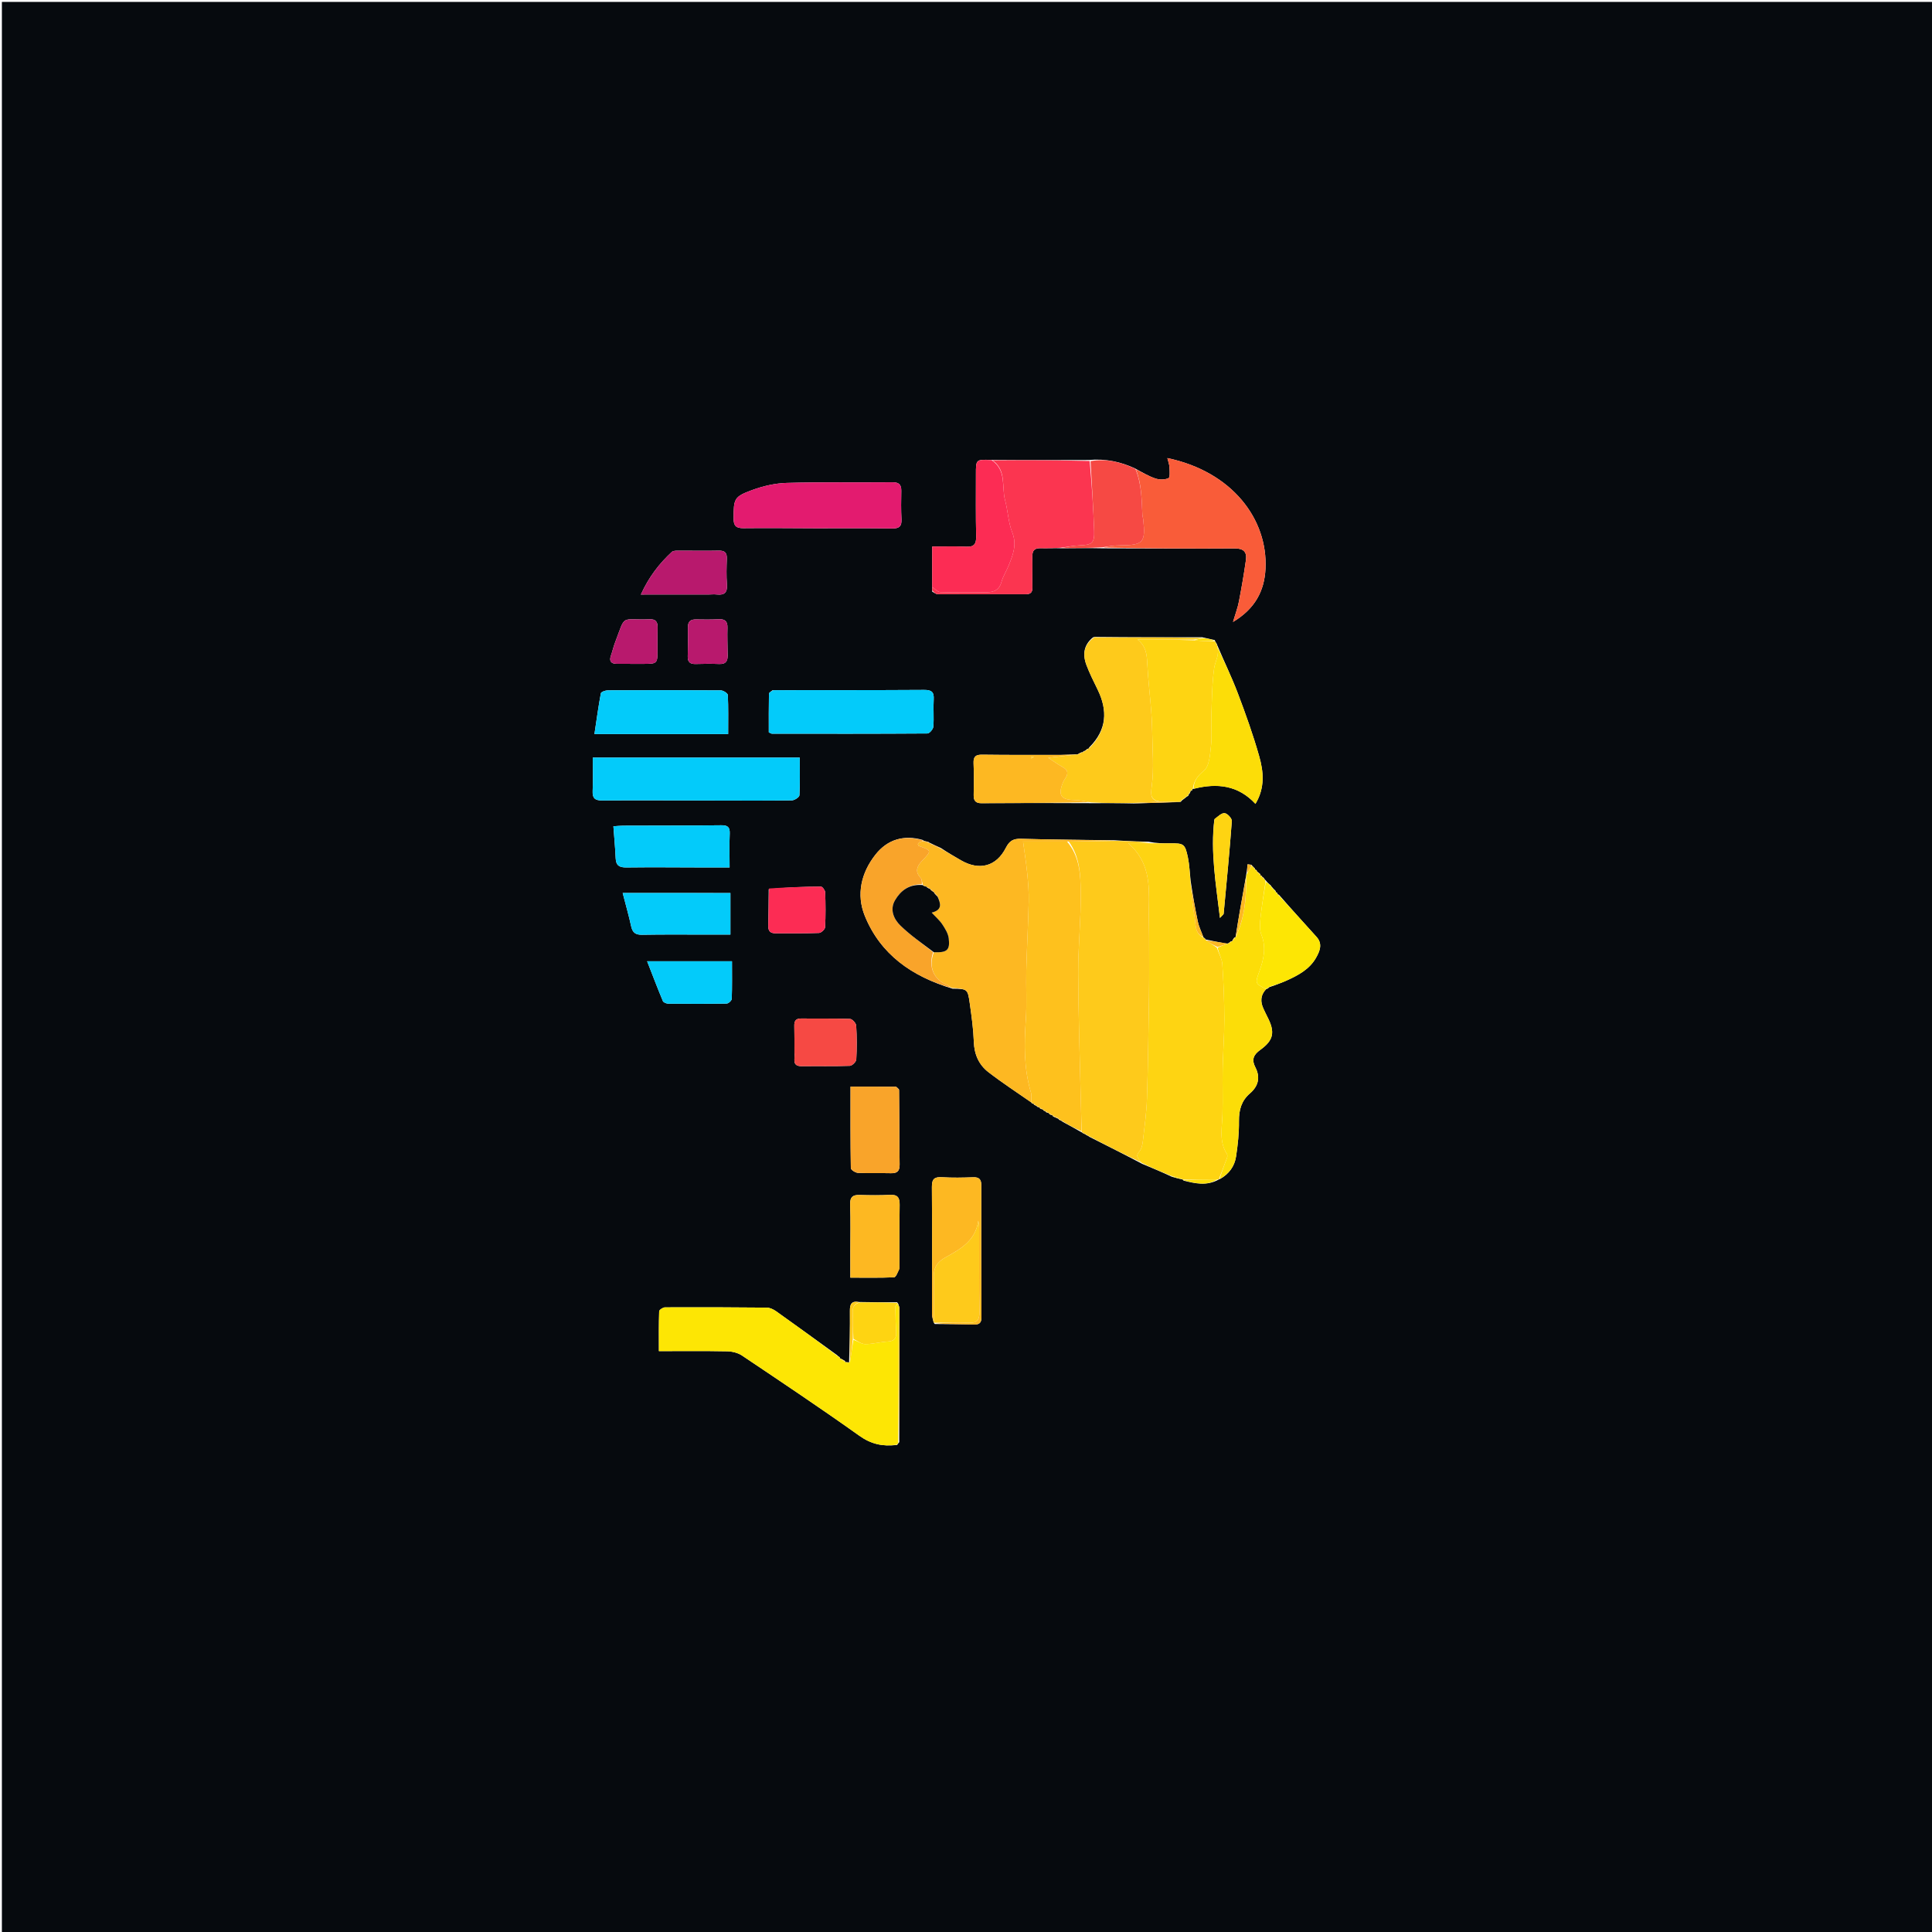 <svg version="1.1" id="Layer_1" xmlns="http://www.w3.org/2000/svg" xmlns:xlink="http://www.w3.org/1999/xlink" x="0px" y="0px"
	 width="100%" viewBox="0 0 1024 1024" enable-background="new 0 0 1024 1024" xml:space="preserve">
<path fill="#060A0E" opacity="1" stroke="none" 
	d="
M648,1025 
	C432,1025 216.5,1025 1,1025 
	C1,683.667 1,342.333 1,1 
	C342.333,1 683.667,1 1025,1 
	C1025,342.333 1025,683.667 1025,1025 
	C899.5,1025 774,1025 648,1025 
M548.048,585.546 
	C548.359,585.654 548.669,585.762 549.14,586.138 
	C549.14,586.138 549.452,586.128 549.805,586.652 
	C550.193,586.789 550.581,586.926 550.986,586.997 
	C550.986,586.997 550.947,587.054 551.267,587.562 
	C551.817,587.777 552.368,587.993 552.91,588.1 
	C552.91,588.1 552.803,588.118 553.024,588.598 
	C553.345,588.713 553.666,588.828 554.006,589.01 
	C554.006,589.01 554.073,588.991 554.384,589.476 
	C554.909,589.676 555.435,589.876 555.986,589.999 
	C555.986,589.999 555.939,590.065 556.253,590.574 
	C556.795,590.803 557.338,591.031 557.878,591.175 
	C557.878,591.175 557.804,591.217 558.146,591.742 
	C559.091,592.161 560.036,592.581 560.992,593.014 
	C560.992,593.014 561.01,593.015 561.337,593.501 
	C561.873,593.703 562.409,593.905 563.349,594.647 
	C566.578,596.387 569.807,598.127 573.244,600.139 
	C573.244,600.139 573.585,600.128 573.911,600.61 
	C574.273,600.722 574.634,600.833 575.126,601.192 
	C575.126,601.192 575.396,601.121 575.77,601.648 
	C576.173,601.771 576.576,601.894 577.409,602.554 
	C586.566,607.159 595.723,611.764 605.352,616.851 
	C610.414,618.955 615.476,621.06 621.072,623.695 
	C622.998,624.227 624.925,624.76 626.922,625.189 
	C626.922,625.189 626.809,625.244 627.352,625.75 
	C633.482,627.287 639.607,628.665 645.886,625.217 
	C645.886,625.217 646.056,624.948 646.724,624.866 
	C651.376,622.239 654.338,618.174 655.125,613.043 
	C656.078,606.825 656.748,600.487 656.679,594.21 
	C656.614,588.307 657.965,583.433 662.498,579.523 
	C666.966,575.667 668.128,571.023 665.344,565.654 
	C663.301,561.712 664.286,559.094 667.982,556.441 
	C675.193,551.265 675.867,546.91 671.708,538.896 
	C671.018,537.567 670.414,536.194 669.76,534.847 
	C667.908,531.034 668.016,527.466 671.116,524.219 
	C671.116,524.219 671.099,524.157 671.683,524.103 
	C672.125,523.753 672.567,523.402 673.03,523.039 
	C673.03,523.039 673.051,523.029 673.542,523.022 
	C673.542,523.022 673.92,522.71 674.635,522.603 
	C677.105,521.63 679.621,520.759 682.035,519.663 
	C688.135,516.893 694.052,513.749 697.515,507.669 
	C699.511,504.165 701.145,500.308 697.832,496.609 
	C691.309,489.324 684.687,482.127 677.983,474.373 
	C677.691,474.195 677.398,474.018 677.086,473.922 
	C677.086,473.922 677.163,473.887 677.074,473.34 
	C676.782,473.138 676.49,472.935 676.179,472.824 
	C676.179,472.824 676.264,472.784 676.113,472.216 
	C675.42,471.559 674.728,470.902 674.014,469.969 
	C674.014,469.969 673.747,469.895 673.732,469.539 
	C673.605,469.287 673.405,469.196 672.872,468.704 
	C672.262,468.186 671.651,467.669 670.861,466.598 
	C670.562,466.362 670.263,466.126 669.876,465.422 
	C669.704,465.113 669.441,464.954 669.047,464.951 
	C669.047,464.951 669.058,464.913 668.964,464.414 
	C668.694,464.232 668.425,464.049 668.047,463.937 
	C668.047,463.937 668.132,463.841 667.962,463.272 
	C667.372,462.765 666.781,462.257 666.162,461.833 
	C666.162,461.833 666.248,461.814 666.092,461.289 
	C665.791,461.103 665.491,460.916 665.185,460.816 
	C665.185,460.816 665.271,460.804 665.122,460.277 
	C664.708,459.927 664.294,459.577 663.798,458.939 
	C663.798,458.939 663.51,458.858 663.315,458.34 
	C662.615,458.263 661.915,458.186 661.214,458.11 
	C661.087,459.731 660.959,461.352 660.509,463.64 
	C660.491,464.13 660.474,464.62 660.143,465.854 
	C658.304,476.154 656.465,486.454 654.849,496.831 
	C654.849,496.831 654.647,496.709 654.143,496.988 
	C653.715,497.614 653.287,498.24 652.946,498.937 
	C652.946,498.937 652.902,498.834 652.346,498.94 
	C651.921,499.292 651.495,499.643 650.994,499.968 
	C650.994,499.968 650.965,500.043 650.082,500.129 
	C646.399,499.454 642.716,498.78 639.021,497.94 
	C639.021,497.94 638.855,497.948 638.759,497.543 
	C638.6,497.279 638.367,497.151 638.066,496.977 
	C638.066,496.977 637.886,496.966 637.647,496.277 
	C636.695,493.66 635.424,491.111 634.851,488.414 
	C633.38,481.493 632.217,474.507 631.045,466.751 
	C630.58,462.6 630.436,458.382 629.577,454.315 
	C628.084,447.248 627.367,446.91 620.182,446.995 
	C616.529,447.038 612.875,446.943 608.747,446.15 
	C603.105,445.988 597.464,445.825 590.955,445.361 
	C574.349,445.135 557.739,445.053 541.14,444.579 
	C537.077,444.463 535.001,445.676 533.144,449.325 
	C528.073,459.291 519.103,461.611 509.336,455.987 
	C505.897,454.007 502.48,451.989 498.649,449.44 
	C496.752,448.6 494.855,447.76 492.857,446.734 
	C492.857,446.734 492.661,446.812 492.119,446.264 
	C491.374,446.096 490.628,445.928 489.813,445.684 
	C489.813,445.684 489.722,445.734 489.086,445.197 
	C479.034,442.335 470.358,444.927 464.013,452.98 
	C456.427,462.607 453.754,474.12 458.376,485.465 
	C466.722,505.947 483.367,517.512 504.881,524.031 
	C512.78,524.15 512.924,524.13 514.016,531.927 
	C514.96,538.661 515.912,545.433 516.151,552.214 
	C516.385,558.869 518.818,564.35 523.86,568.248 
	C531.183,573.911 538.973,578.972 546.59,584.275 
	C546.59,584.275 546.617,584.286 546.899,584.779 
	C547.247,584.906 547.596,585.032 547.932,585.063 
	C547.932,585.063 547.837,585.081 548.048,585.546 
M630.123,421.044 
	C630.123,421.044 630.091,420.757 630.545,420.529 
	C630.765,420.077 630.985,419.625 631.093,419.008 
	C631.093,419.008 631.177,419.189 631.691,419.051 
	C631.87,418.758 632.049,418.464 632.078,418.142 
	C632.078,418.142 632.209,418.219 633.003,418.004 
	C645.127,414.938 656.286,416.189 665.415,426.066 
	C670.616,417.41 669.679,408.866 667.365,400.709 
	C664.176,389.471 660.227,378.423 656.086,367.49 
	C652.827,358.884 648.785,350.574 645.158,341.938 
	C645.158,341.938 644.969,341.86 644.979,341.338 
	C644.678,340.935 644.377,340.532 644.126,339.963 
	C644.126,339.963 643.963,339.905 643.89,339.271 
	C641.94,338.841 639.99,338.411 637.122,337.755 
	C618.46,337.777 599.799,337.799 580.916,337.59 
	C580.563,337.486 580.286,337.574 579.335,337.793 
	C574.835,341.433 573.498,346.242 575.837,352.485 
	C577.522,356.982 579.728,361.292 581.826,365.625 
	C587.139,376.598 586.669,386.786 577.408,396.052 
	C577.202,396.328 576.997,396.605 576.893,396.892 
	C576.893,396.892 576.893,396.79 576.326,396.888 
	C575.905,397.259 575.484,397.629 574.999,397.978 
	C574.999,397.978 574.978,398.043 574.448,398.062 
	C574.202,398.297 573.957,398.531 573.827,398.791 
	C573.827,398.791 573.833,398.673 573.175,398.73 
	C572.404,399.109 571.633,399.489 570.927,399.907 
	C570.927,399.907 570.96,399.839 570.023,399.831 
	C567.532,399.93 565.042,400.112 562.551,400.114 
	C548.577,400.124 534.602,400.191 520.631,400.003 
	C517.164,399.957 515.859,400.962 516.01,404.51 
	C516.251,410.156 516.172,415.821 516.07,421.475 
	C516.018,424.41 517.161,425.726 520.155,425.71 
	C539.443,425.607 558.732,425.569 578.937,425.702 
	C585.981,425.677 593.024,425.651 600.971,425.841 
	C609.15,425.619 617.329,425.398 625.869,424.979 
	C626.035,424.744 626.106,424.483 626.586,424.136 
	C627.417,423.485 628.248,422.834 629.139,422.153 
	C629.139,422.153 629.122,422.089 629.556,421.963 
	C629.829,421.763 629.931,421.498 630.123,421.044 
M448.042,721.947 
	C448.042,721.947 448.112,721.891 447.852,721.324 
	C446.974,720.804 446.096,720.284 445.098,719.839 
	C445.098,719.839 445.21,719.777 445.039,719.276 
	C444.72,719.148 444.401,719.02 443.749,718.314 
	C432.959,710.522 422.197,702.692 411.345,694.987 
	C409.937,693.987 408.073,693.087 406.41,693.07 
	C388.435,692.883 370.458,692.844 352.482,692.923 
	C351.396,692.928 349.403,694.243 349.376,695.003 
	C349.133,701.927 349.233,708.862 349.233,716.119 
	C361.799,716.119 373.598,715.985 385.389,716.221 
	C388.053,716.274 391.103,717 393.276,718.458 
	C414.133,732.452 435.027,746.408 455.477,760.982 
	C461.708,765.422 467.86,766.779 475.519,765.85 
	C475.69,765.586 475.862,765.321 476.047,765.035 
	C476.047,765.035 476.057,765.011 476.623,764.395 
	C476.656,740.717 476.696,717.04 476.694,693.362 
	C476.694,692.597 476.261,691.832 476.053,690.976 
	C476.053,690.976 475.964,690.949 475.504,690.229 
	C468.993,690.247 462.481,690.264 455.167,690.081 
	C451.294,689.378 450.428,691.248 450.467,694.812 
	C450.565,703.888 450.297,712.969 450.039,722.013 
	C450.039,722.013 450.007,722.151 449.357,722.059 
	C448.925,721.992 448.493,721.926 448.042,721.947 
M494.978,701.005 
	C494.978,701.005 494.861,701.139 495.472,701.749 
	C502.45,701.828 509.429,701.849 516.406,702.014 
	C519.183,702.08 520.196,700.985 520.185,698.191 
	C520.091,674.911 520.065,651.631 520.116,628.351 
	C520.122,625.198 519.098,623.853 515.784,623.977 
	C510.304,624.181 504.794,624.298 499.329,623.953 
	C495.239,623.695 493.893,624.876 493.925,629.13 
	C494.098,651.577 493.95,674.026 493.984,696.475 
	C493.986,698.029 494.554,699.582 494.978,701.005 
M562.892,290.61 
	C569.953,290.539 577.015,290.468 584.975,290.633 
	C608.11,290.676 631.245,290.834 654.379,290.671 
	C659.111,290.637 660.972,292.552 660.371,296.823 
	C659.331,304.214 658.052,311.577 656.634,318.905 
	C656.001,322.177 654.788,325.337 653.511,329.656 
	C665.11,322.703 670.165,313.321 670.743,301.416 
	C672.017,275.18 653.036,249.953 618.731,242.794 
	C619.151,244.542 619.767,246.105 619.846,247.694 
	C619.944,249.689 620.206,253.045 619.327,253.441 
	C617.366,254.326 614.547,254.322 612.43,253.619 
	C608.816,252.419 605.472,250.403 601.536,248.249 
	C594.049,244.815 586.272,242.987 577.064,243.805 
	C560.042,243.858 543.021,243.911 525.113,243.76 
	C517.267,243.513 517.255,243.513 517.259,251.317 
	C517.264,262.311 517.135,273.309 517.387,284.297 
	C517.481,288.399 516.248,289.975 512.031,289.766 
	C506.123,289.474 500.19,289.692 494.078,289.692 
	C494.078,297.825 494.078,305.272 494.076,313.571 
	C495.051,314.045 496.025,314.926 497.003,314.93 
	C512.584,314.996 528.165,314.924 543.747,314.952 
	C546.313,314.957 547.241,313.884 547.194,311.362 
	C547.092,305.894 547.279,300.42 547.157,294.953 
	C547.086,291.751 548.377,290.471 551.577,290.57 
	C555.04,290.677 558.514,290.441 562.892,290.61 
M373.501,401.557 
	C353.914,401.557 334.327,401.557 314.182,401.557 
	C314.182,407.894 314.363,413.542 314.12,419.172 
	C313.951,423.062 315.254,424.29 319.247,424.262 
	C340.074,424.115 360.903,424.278 381.731,424.314 
	C394.395,424.337 407.06,424.413 419.72,424.205 
	C421.125,424.182 423.646,422.522 423.704,421.51 
	C424.071,415.078 423.89,408.614 423.89,401.553 
	C407.07,401.553 390.786,401.553 373.501,401.557 
M432.5,279.996 
	C445.979,280.003 459.46,279.896 472.936,280.09 
	C476.693,280.144 477.973,278.877 477.79,275.198 
	C477.541,270.217 477.601,265.214 477.7,260.224 
	C477.766,256.853 476.491,255.585 472.976,255.618 
	C454.34,255.791 435.693,255.442 417.069,255.952 
	C410.89,256.121 404.506,257.592 398.677,259.728 
	C388.97,263.286 388.876,264.361 388.827,274.793 
	C388.808,278.762 390.197,279.986 394.059,279.943 
	C406.537,279.801 419.019,279.951 432.5,279.996 
M409.463,365.85 
	C408.803,366.462 407.58,367.062 407.568,367.686 
	C407.431,374.624 407.482,381.566 407.482,388.168 
	C408.515,388.622 408.816,388.87 409.117,388.87 
	C436.592,388.895 464.068,388.945 491.542,388.751 
	C492.652,388.743 494.592,386.485 494.695,385.162 
	C495.068,380.363 494.587,375.501 494.885,370.691 
	C495.133,366.688 493.664,365.646 489.769,365.671 
	C463.292,365.842 436.813,365.782 409.463,365.85 
M361.5,389.065 
	C369.582,389.065 377.665,389.065 385.938,389.065 
	C385.938,381.637 386.086,374.993 385.766,368.372 
	C385.722,367.461 383.363,365.931 382.066,365.921 
	C362.081,365.771 342.094,365.795 322.108,365.9 
	C320.841,365.907 318.607,366.722 318.467,367.469 
	C317.149,374.5 316.189,381.599 315.069,389.061 
	C331.205,389.061 345.853,389.061 361.5,389.065 
M373.485,459.768 
	C377.899,459.768 382.313,459.768 386.7,459.768 
	C386.7,453.176 386.521,447.527 386.765,441.896 
	C386.918,438.356 385.695,437.362 382.186,437.406 
	C364.88,437.621 347.572,437.567 330.265,437.633 
	C328.692,437.639 327.119,437.816 325.113,437.94 
	C325.56,444.007 326.083,449.452 326.322,454.911 
	C326.492,458.8 328.348,459.812 332.051,459.766 
	C345.529,459.598 359.01,459.74 373.485,459.768 
M348.503,473.316 
	C342.732,473.316 336.961,473.316 330.039,473.316 
	C331.712,479.8 333.307,485.316 334.516,490.916 
	C335.242,494.282 336.801,495.507 340.315,495.442 
	C351.784,495.232 363.26,495.354 374.734,495.349 
	C378.839,495.347 382.945,495.349 387.139,495.349 
	C387.139,487.882 387.139,480.992 387.139,473.321 
	C374.333,473.321 361.917,473.321 348.503,473.316 
M476.487,577.389 
	C475.886,576.902 475.291,576 474.684,575.992 
	C466.912,575.897 459.139,575.929 450.796,575.929 
	C450.796,590.661 450.725,604.906 450.965,619.147 
	C450.981,620.043 453.395,621.586 454.751,621.652 
	C460.556,621.935 466.386,621.666 472.202,621.823 
	C475.627,621.916 476.868,620.643 476.817,617.148 
	C476.627,604.182 476.688,591.212 476.487,577.389 
M476.741,672.113 
	C476.752,660.955 476.665,649.795 476.827,638.639 
	C476.881,634.918 475.872,633.088 471.769,633.303 
	C466.453,633.582 461.109,633.538 455.786,633.361 
	C452.044,633.237 450.466,634.381 450.608,638.455 
	C450.905,646.938 450.702,655.439 450.703,663.933 
	C450.704,668.2 450.703,672.468 450.703,677.178 
	C458.961,677.178 466.429,677.335 473.874,676.993 
	C474.887,676.947 475.786,674.403 476.741,672.113 
M356.531,509.484 
	C352.431,509.484 348.332,509.484 342.991,509.484 
	C345.995,517.177 348.558,523.937 351.345,530.604 
	C351.657,531.351 353.232,531.961 354.227,531.97 
	C364.534,532.067 374.844,532.095 385.149,531.912 
	C386.103,531.895 387.81,530.319 387.843,529.418 
	C388.077,522.992 387.968,516.553 387.968,509.482 
	C377.387,509.482 367.454,509.482 356.531,509.484 
M375.453,315.099 
	C376.952,315.086 378.469,314.919 379.948,315.087 
	C384.08,315.557 385.611,313.916 385.286,309.713 
	C384.939,305.24 385.066,300.716 385.229,296.223 
	C385.344,293.037 384.243,291.762 380.92,291.846 
	C373.927,292.02 366.925,291.831 359.927,291.868 
	C358.626,291.875 356.893,291.779 356.095,292.521 
	C349.534,298.626 344.04,305.546 339.681,315.106 
	C352.018,315.106 363.243,315.106 375.453,315.099 
M421.063,558.347 
	C421.534,561.071 419.422,565.172 424.968,565.099 
	C433.458,564.988 441.955,565.205 450.436,564.906 
	C451.663,564.863 453.772,562.784 453.842,561.554 
	C454.183,555.581 454.165,549.564 453.797,543.592 
	C453.717,542.294 451.717,540.09 450.539,540.048 
	C441.892,539.737 433.229,539.925 424.572,539.834 
	C421.612,539.803 420.927,541.293 420.999,543.895 
	C421.125,548.388 421.053,552.885 421.063,558.347 
M407.439,471.301 
	C407.371,477.794 407.376,484.289 407.201,490.779 
	C407.125,493.629 408.446,494.674 411.09,494.662 
	C418.755,494.629 426.425,494.765 434.08,494.48 
	C435.246,494.437 437.261,492.561 437.319,491.452 
	C437.637,485.303 437.583,479.125 437.367,472.968 
	C437.329,471.886 435.914,469.935 435.139,469.938 
	C426.039,469.964 416.939,470.287 407.439,471.301 
M348.471,343.367 
	C348.487,339.715 348.461,336.062 348.531,332.41 
	C348.587,329.536 347.412,328.106 344.39,328.23 
	C328.54,328.881 331.909,324.988 325.919,340.767 
	C325.096,342.935 324.6,345.225 323.825,347.413 
	C322.741,350.472 323.896,351.836 326.98,351.851 
	C331.629,351.872 336.278,351.884 340.926,351.868 
	C348.556,351.841 348.556,351.83 348.471,343.367 
M385.647,346.179 
	C385.605,341.696 385.428,337.21 385.565,332.732 
	C385.673,329.236 384.199,328.024 380.805,328.215 
	C376.832,328.439 372.837,328.364 368.854,328.307 
	C365.965,328.266 364.587,329.463 364.622,332.45 
	C364.684,337.596 364.673,342.746 364.523,347.889 
	C364.433,350.955 365.832,352.014 368.728,351.934 
	C372.876,351.82 377.034,351.753 381.178,351.927 
	C384.769,352.078 385.952,350.36 385.647,346.179 
M643.618,434.417 
	C641.52,451.653 644.474,468.497 646.603,486.527 
	C647.947,485.025 648.519,484.688 648.556,484.302 
	C650.093,467.934 651.686,451.569 652.894,435.176 
	C652.996,433.793 650.617,431.205 649.141,431.003 
	C647.52,430.781 645.609,432.674 643.618,434.417 
z"/>
<path fill="#FED412" opacity="1" stroke="none" 
	d="
M620.538,623.164 
	C615.476,621.06 610.414,618.955 605.009,616.292 
	C603.417,614.098 601.604,612.814 603.852,610.329 
	C605.066,608.987 605.525,606.699 605.748,604.771 
	C606.622,597.238 607.668,589.69 607.915,582.124 
	C608.5,564.181 608.686,546.225 608.991,528.273 
	C609.087,522.614 609.06,516.952 609.069,511.292 
	C609.077,506.359 609.067,501.426 609.044,496.493 
	C609.019,491.228 608.863,485.961 608.954,480.698 
	C609.163,468.643 609.195,456.677 598.016,446.91 
	C602.389,446.91 605.805,446.91 609.221,446.91 
	C612.875,446.943 616.529,447.038 620.182,446.995 
	C627.367,446.91 628.084,447.248 629.577,454.315 
	C630.436,458.382 630.58,462.6 630.979,467.523 
	C631.627,474.162 632.066,480.08 633.153,485.876 
	C633.892,489.822 633.036,494.689 637.886,496.966 
	C637.886,496.966 638.066,496.977 638.147,497.241 
	C638.388,497.722 638.597,497.87 638.855,497.948 
	C638.855,497.948 639.021,497.94 639.111,498.338 
	C641.124,499.798 643.046,500.859 644.993,502.304 
	C646.003,505.458 647.662,508.183 647.854,511.009 
	C648.512,520.692 648.904,530.411 648.921,540.117 
	C648.937,548.888 648.209,557.659 648.03,566.435 
	C647.865,574.508 648.182,582.592 647.935,590.661 
	C647.718,597.774 646.03,604.972 650.26,611.584 
	C650.569,612.068 650.61,612.94 650.408,613.498 
	C649.012,617.334 647.518,621.135 646.056,624.948 
	C646.056,624.948 645.886,625.217 645.268,625.164 
	C638.703,625.154 632.756,625.199 626.809,625.244 
	C626.809,625.244 626.922,625.189 626.659,624.95 
	C624.443,624.196 622.49,623.68 620.538,623.164 
z"/>
<path fill="#FECA1B" opacity="1" stroke="none" 
	d="
M608.984,446.53 
	C605.805,446.91 602.389,446.91 598.016,446.91 
	C609.195,456.677 609.163,468.643 608.954,480.698 
	C608.863,485.961 609.019,491.228 609.044,496.493 
	C609.067,501.426 609.077,506.359 609.069,511.292 
	C609.06,516.952 609.087,522.614 608.991,528.273 
	C608.686,546.225 608.5,564.181 607.915,582.124 
	C607.668,589.69 606.622,597.238 605.748,604.771 
	C605.525,606.699 605.066,608.987 603.852,610.329 
	C601.604,612.814 603.417,614.098 604.772,616.051 
	C595.723,611.764 586.566,607.159 576.967,602.078 
	C576.149,601.441 575.773,601.281 575.396,601.121 
	C575.396,601.121 575.126,601.192 574.859,600.88 
	C574.256,600.421 573.921,600.274 573.585,600.128 
	C573.585,600.128 573.244,600.139 573.294,599.668 
	C573.187,594.343 572.991,589.491 572.881,584.637 
	C572.358,561.654 571.554,538.672 571.464,515.688 
	C571.408,501.454 572.98,487.209 572.81,472.982 
	C572.699,463.687 572.328,454.012 566.497,446.061 
	C575.249,445.92 583.536,445.792 591.822,445.663 
	C597.464,445.825 603.105,445.988 608.984,446.53 
z"/>
<path fill="#FDB822" opacity="1" stroke="none" 
	d="
M591.389,445.512 
	C583.536,445.792 575.249,445.92 566.025,446.04 
	C557.669,446.032 550.252,446.032 542.243,446.032 
	C543.074,452.264 543.943,457.64 544.466,463.05 
	C544.939,467.947 545.342,472.886 545.232,477.795 
	C544.962,489.865 544.268,501.926 543.959,513.996 
	C543.731,522.901 544.318,531.848 543.688,540.716 
	C542.771,553.625 542.677,566.358 546.379,578.912 
	C546.871,580.577 546.523,582.491 546.564,584.289 
	C538.973,578.972 531.183,573.911 523.86,568.248 
	C518.818,564.35 516.385,558.869 516.151,552.214 
	C515.912,545.433 514.96,538.661 514.016,531.927 
	C512.924,524.13 512.78,524.15 504.319,523.629 
	C503.241,522.844 502.779,522.315 502.199,522.097 
	C494.946,519.368 491.923,512.499 494.96,504.709 
	C501.98,504.966 503.604,503.635 502.846,497.334 
	C502.536,494.75 500.932,492.181 499.439,489.921 
	C498.029,487.789 495.992,486.073 493.807,483.717 
	C499.719,482.258 498.536,478.795 496.878,474.892 
	C496.242,474.041 495.645,473.509 495.024,472.988 
	C494.999,472.998 495.023,472.95 494.942,472.646 
	C494.193,471.931 493.526,471.519 492.899,471.092 
	C492.94,471.078 492.963,471.161 492.751,470.917 
	C492.154,470.489 491.768,470.304 491.267,470.162 
	C491.152,470.205 491.038,469.987 490.799,469.777 
	C490.163,469.421 489.767,469.273 489.27,469.19 
	C489.169,469.255 489.024,469.063 489.018,468.679 
	C488.651,467.238 488.585,465.894 487.88,465.175 
	C484.752,461.978 486.169,458.96 488.477,456.506 
	C493.874,450.768 494,450.894 486.905,448.307 
	C486.7,448.232 486.64,447.756 486.469,447.367 
	C486.742,447.038 486.972,446.518 487.352,446.358 
	C488.098,446.044 488.927,445.93 489.722,445.734 
	C489.722,445.734 489.813,445.684 490.133,445.986 
	C491.188,446.462 491.925,446.637 492.661,446.812 
	C492.661,446.812 492.857,446.734 493.093,447.128 
	C495.237,448.344 497.145,449.167 499.053,449.989 
	C502.48,451.989 505.897,454.007 509.336,455.987 
	C519.103,461.611 528.073,459.291 533.144,449.325 
	C535.001,445.676 537.077,444.463 541.14,444.579 
	C557.739,445.053 574.349,445.135 591.389,445.512 
z"/>
<path fill="#FDE604" opacity="1" stroke="none" 
	d="
M475.012,765.76 
	C467.86,766.779 461.708,765.422 455.477,760.982 
	C435.027,746.408 414.133,732.452 393.276,718.458 
	C391.103,717 388.053,716.274 385.389,716.221 
	C373.598,715.985 361.799,716.119 349.233,716.119 
	C349.233,708.862 349.133,701.927 349.376,695.003 
	C349.403,694.243 351.396,692.928 352.482,692.923 
	C370.458,692.844 388.435,692.883 406.41,693.07 
	C408.073,693.087 409.937,693.987 411.345,694.987 
	C422.197,702.692 432.959,710.522 444.042,718.817 
	C444.627,719.473 444.919,719.625 445.21,719.777 
	C445.21,719.777 445.098,719.839 445.26,720.113 
	C446.318,720.888 447.215,721.389 448.112,721.891 
	C448.112,721.891 448.042,721.947 448.18,722.116 
	C448.881,722.24 449.444,722.196 450.007,722.151 
	C450.007,722.151 450.039,722.013 450.458,721.877 
	C451.258,717.818 451.639,713.896 452.353,710.075 
	C454.7,710.97 456.719,712.435 458.723,712.413 
	C462.647,712.37 466.549,711.283 470.486,711.039 
	C473.608,710.846 475.109,709.62 474.982,706.477 
	C474.794,701.85 474.578,697.223 474.524,692.594 
	C474.518,692.051 475.461,691.498 475.964,690.949 
	C475.964,690.949 476.053,690.976 476.003,691.483 
	C475.988,716.331 476.022,740.671 476.057,765.011 
	C476.057,765.011 476.047,765.035 475.842,765.118 
	C475.382,765.335 475.173,765.521 475.012,765.76 
z"/>
<path fill="#FEC11D" opacity="1" stroke="none" 
	d="
M546.577,584.282 
	C546.523,582.491 546.871,580.577 546.379,578.912 
	C542.677,566.358 542.771,553.625 543.688,540.716 
	C544.318,531.848 543.731,522.901 543.959,513.996 
	C544.268,501.926 544.962,489.865 545.232,477.795 
	C545.342,472.886 544.939,467.947 544.466,463.05 
	C543.943,457.64 543.074,452.264 542.243,446.032 
	C550.252,446.032 557.669,446.032 565.558,446.052 
	C572.328,454.012 572.699,463.687 572.81,472.982 
	C572.98,487.209 571.408,501.454 571.464,515.688 
	C571.554,538.672 572.358,561.654 572.881,584.637 
	C572.991,589.491 573.187,594.343 573.19,599.532 
	C569.807,598.127 566.578,596.387 562.968,594.15 
	C562.062,593.44 561.536,593.228 561.01,593.015 
	C561.01,593.015 560.992,593.014 560.886,592.678 
	C559.788,591.967 558.796,591.592 557.804,591.217 
	C557.804,591.217 557.878,591.175 557.716,590.963 
	C557.016,590.523 556.478,590.294 555.939,590.066 
	C555.939,590.065 555.986,589.999 555.796,589.817 
	C555.095,589.421 554.584,589.206 554.073,588.991 
	C554.073,588.991 554.006,589.01 553.836,588.792 
	C553.415,588.351 553.127,588.2 552.803,588.118 
	C552.803,588.118 552.91,588.1 552.74,587.909 
	C552.029,587.497 551.488,587.276 550.947,587.054 
	C550.947,587.054 550.986,586.997 550.765,586.815 
	C550.181,586.464 549.816,586.296 549.452,586.128 
	C549.452,586.128 549.14,586.138 548.902,585.83 
	C548.423,585.31 548.147,585.163 547.837,585.081 
	C547.837,585.081 547.932,585.063 547.768,584.896 
	C547.275,584.581 546.946,584.433 546.617,584.286 
	C546.617,584.286 546.59,584.275 546.577,584.282 
z"/>
<path fill="#FECA1B" opacity="1" stroke="none" 
	d="
M600.068,425.626 
	C593.024,425.651 585.981,425.677 578.278,425.295 
	C574.864,424.594 572.113,424.112 569.352,424.043 
	C562.363,423.87 560.729,421.563 563.265,415.01 
	C563.681,413.936 564.378,412.97 564.966,411.967 
	C566.345,409.616 565.759,408.004 563.371,406.658 
	C560.662,405.13 558.126,403.297 555.576,401.636 
	C560.887,401.016 565.924,400.427 570.96,399.839 
	C570.96,399.839 570.927,399.907 571.242,399.917 
	C572.315,399.508 573.074,399.091 573.833,398.673 
	C573.833,398.673 573.827,398.791 574.016,398.726 
	C574.463,398.455 574.72,398.249 574.978,398.043 
	C574.978,398.043 574.999,397.978 575.316,397.941 
	C576.053,397.533 576.473,397.162 576.893,396.79 
	C576.893,396.79 576.893,396.892 577.077,396.786 
	C577.483,396.431 577.705,396.181 577.927,395.931 
	C586.669,386.786 587.139,376.598 581.826,365.625 
	C579.728,361.292 577.522,356.982 575.837,352.485 
	C573.498,346.242 574.835,341.433 579.97,337.806 
	C580.783,337.819 580.96,337.82 581.137,337.821 
	C599.799,337.799 618.46,337.777 637.287,338.098 
	C635.97,338.629 634.487,338.818 632.536,339.003 
	C622.36,338.999 612.654,338.999 602.947,338.999 
	C607.573,342.621 607.835,347.076 608.084,351.835 
	C608.516,360.096 609.493,368.327 610.15,376.578 
	C610.449,380.317 610.647,384.071 610.687,387.82 
	C610.791,397.452 611.724,407.213 610.442,416.667 
	C609.741,421.838 609.998,424.023 614.561,424.903 
	C609.419,425.168 604.744,425.397 600.068,425.626 
z"/>
<path fill="#F95C39" opacity="1" stroke="none" 
	d="
M602.015,248.729 
	C605.472,250.403 608.816,252.419 612.43,253.619 
	C614.547,254.322 617.366,254.326 619.327,253.441 
	C620.206,253.045 619.944,249.689 619.846,247.694 
	C619.767,246.105 619.151,244.542 618.731,242.794 
	C653.036,249.953 672.017,275.18 670.743,301.416 
	C670.165,313.321 665.11,322.703 653.511,329.656 
	C654.788,325.337 656.001,322.177 656.634,318.905 
	C658.052,311.577 659.331,304.214 660.371,296.823 
	C660.972,292.552 659.111,290.637 654.379,290.671 
	C631.245,290.834 608.11,290.676 584.731,290.221 
	C587.564,289.542 590.639,289.071 593.717,289.046 
	C606.015,288.948 607.218,287.654 605.93,275.29 
	C605.845,274.472 605.53,273.673 605.488,272.856 
	C605.076,264.705 605.113,256.493 602.015,248.729 
z"/>
<path fill="#03CBFA" opacity="1" stroke="none" 
	d="
M374.001,401.555 
	C390.786,401.553 407.07,401.553 423.89,401.553 
	C423.89,408.614 424.071,415.078 423.704,421.51 
	C423.646,422.522 421.125,424.182 419.72,424.205 
	C407.06,424.413 394.395,424.337 381.731,424.314 
	C360.903,424.278 340.074,424.115 319.247,424.262 
	C315.254,424.29 313.951,423.062 314.12,419.172 
	C314.363,413.542 314.182,407.894 314.182,401.557 
	C334.327,401.557 353.914,401.557 374.001,401.555 
z"/>
<path fill="#FED412" opacity="1" stroke="none" 
	d="
M615.026,424.867 
	C609.998,424.023 609.741,421.838 610.442,416.667 
	C611.724,407.213 610.791,397.452 610.687,387.82 
	C610.647,384.071 610.449,380.317 610.15,376.578 
	C609.493,368.327 608.516,360.096 608.084,351.835 
	C607.835,347.076 607.573,342.621 602.947,338.999 
	C612.654,338.999 622.36,338.999 632.671,339.352 
	C636.838,339.771 640.401,339.838 643.963,339.905 
	C643.963,339.905 644.126,339.963 644.141,340.293 
	C644.427,341.036 644.698,341.448 644.969,341.86 
	C644.969,341.86 645.158,341.938 645.114,342.422 
	C646.581,346.988 644.035,350.449 643.517,354.181 
	C642.345,362.628 642.339,371.245 642.033,379.799 
	C641.85,384.934 642.447,390.132 641.86,395.205 
	C641.325,399.826 641.065,406.009 638.14,408.43 
	C634.581,411.375 632.675,414.005 632.209,418.219 
	C632.209,418.219 632.078,418.142 631.938,418.282 
	C631.529,418.628 631.322,418.884 631.177,419.189 
	C631.177,419.189 631.093,419.008 630.931,419.225 
	C630.543,419.88 630.317,420.318 630.091,420.757 
	C630.091,420.757 630.123,421.044 629.84,421.23 
	C629.375,421.617 629.23,421.841 629.122,422.089 
	C629.122,422.089 629.139,422.153 628.785,422.181 
	C627.648,422.872 626.865,423.534 626.082,424.197 
	C626.106,424.483 626.035,424.744 625.2,425.029 
	C621.363,425.008 618.195,424.938 615.026,424.867 
z"/>
<path fill="#FB3550" opacity="1" stroke="none" 
	d="
M526,243.964 
	C543.021,243.911 560.042,243.858 577.551,244.318 
	C578.688,257.027 579.488,269.218 579.927,281.422 
	C580.157,287.832 578.771,288.796 572.451,289.044 
	C568.95,289.182 565.472,289.899 561.984,290.355 
	C558.514,290.441 555.04,290.677 551.577,290.57 
	C548.377,290.471 547.086,291.751 547.157,294.953 
	C547.279,300.42 547.092,305.894 547.194,311.362 
	C547.241,313.884 546.313,314.957 543.747,314.952 
	C528.165,314.924 512.584,314.996 497.003,314.93 
	C496.025,314.926 495.051,314.045 494.061,312.864 
	C494.083,311.663 494.12,311.171 494.12,311.173 
	C495.483,312.058 496.941,313.804 498.452,313.852 
	C506.776,314.114 515.114,314.053 523.444,313.909 
	C527.011,313.848 529.702,312.476 530.787,308.486 
	C531.607,305.474 533.378,302.733 534.573,299.808 
	C536.899,294.111 539.079,288.66 536.476,282.082 
	C534.375,276.772 534.223,270.725 532.71,265.139 
	C530.776,257.997 533.655,249.287 526,243.964 
z"/>
<path fill="#FCDD08" opacity="1" stroke="none" 
	d="
M646.39,624.907 
	C647.518,621.135 649.012,617.334 650.408,613.498 
	C650.61,612.94 650.569,612.068 650.26,611.584 
	C646.03,604.972 647.718,597.774 647.935,590.661 
	C648.182,582.592 647.865,574.508 648.03,566.435 
	C648.209,557.659 648.937,548.888 648.921,540.117 
	C648.904,530.411 648.512,520.692 647.854,511.009 
	C647.662,508.183 646.003,505.458 645.367,502.31 
	C647.466,501.303 649.216,500.673 650.965,500.043 
	C650.965,500.043 650.994,499.968 651.319,499.953 
	C652.063,499.57 652.482,499.202 652.902,498.834 
	C652.902,498.834 652.946,498.937 653.224,498.85 
	C653.883,498.078 654.265,497.394 654.647,496.709 
	C654.647,496.709 654.849,496.831 655.066,496.631 
	C659.592,486.418 660.753,475.885 660.456,465.111 
	C660.474,464.62 660.491,464.13 660.911,463.117 
	C662.045,461.348 662.777,460.103 663.51,458.858 
	C663.51,458.858 663.798,458.939 663.918,459.354 
	C664.449,460.114 664.86,460.459 665.271,460.804 
	C665.271,460.804 665.185,460.816 665.295,461.013 
	C665.686,461.411 665.967,461.613 666.248,461.814 
	C666.248,461.814 666.162,461.833 666.26,462.083 
	C666.949,462.836 667.54,463.338 668.132,463.841 
	C668.132,463.841 668.047,463.937 668.193,464.121 
	C668.516,464.581 668.756,464.784 669.058,464.913 
	C669.058,464.913 669.047,464.951 669.158,465.153 
	C669.439,465.613 669.671,465.791 669.964,465.891 
	C670.263,466.126 670.562,466.362 670.767,467.233 
	C669.785,474.078 668.73,480.272 668.085,486.507 
	C667.781,489.442 667.493,492.767 668.539,495.378 
	C671.255,502.156 669.791,508.452 667.51,514.77 
	C665.196,521.181 665.14,521.267 671.065,524.258 
	C668.016,527.466 667.908,531.034 669.76,534.847 
	C670.414,536.194 671.018,537.567 671.708,538.896 
	C675.867,546.91 675.193,551.265 667.982,556.441 
	C664.286,559.094 663.301,561.712 665.344,565.654 
	C668.128,571.023 666.966,575.667 662.498,579.523 
	C657.965,583.433 656.614,588.307 656.679,594.21 
	C656.748,600.487 656.078,606.825 655.125,613.043 
	C654.338,618.174 651.376,622.239 646.39,624.907 
z"/>
<path fill="#E31B6F" opacity="1" stroke="none" 
	d="
M432,279.993 
	C419.019,279.951 406.537,279.801 394.059,279.943 
	C390.197,279.986 388.808,278.762 388.827,274.793 
	C388.876,264.361 388.97,263.286 398.677,259.728 
	C404.506,257.592 410.89,256.121 417.069,255.952 
	C435.693,255.442 454.34,255.791 472.976,255.618 
	C476.491,255.585 477.766,256.853 477.7,260.224 
	C477.601,265.214 477.541,270.217 477.79,275.198 
	C477.973,278.877 476.693,280.144 472.936,280.09 
	C459.46,279.896 445.979,280.003 432,279.993 
z"/>
<path fill="#03CBFA" opacity="1" stroke="none" 
	d="
M409.899,365.823 
	C436.813,365.782 463.292,365.842 489.769,365.671 
	C493.664,365.646 495.133,366.688 494.885,370.691 
	C494.587,375.501 495.068,380.363 494.695,385.162 
	C494.592,386.485 492.652,388.743 491.542,388.751 
	C464.068,388.945 436.592,388.895 409.117,388.87 
	C408.816,388.87 408.515,388.622 407.482,388.168 
	C407.482,381.566 407.431,374.624 407.568,367.686 
	C407.58,367.062 408.803,366.462 409.899,365.823 
z"/>
<path fill="#FC2C54" opacity="1" stroke="none" 
	d="
M525.557,243.862 
	C533.655,249.287 530.776,257.997 532.71,265.139 
	C534.223,270.725 534.375,276.772 536.476,282.082 
	C539.079,288.66 536.899,294.111 534.573,299.808 
	C533.378,302.733 531.607,305.474 530.787,308.486 
	C529.702,312.476 527.011,313.848 523.444,313.909 
	C515.114,314.053 506.776,314.114 498.452,313.852 
	C496.941,313.804 495.483,312.058 494.12,311.173 
	C494.12,311.171 494.083,311.663 494.062,312.438 
	C494.078,305.272 494.078,297.825 494.078,289.692 
	C500.19,289.692 506.123,289.474 512.031,289.766 
	C516.248,289.975 517.481,288.399 517.387,284.297 
	C517.135,273.309 517.264,262.311 517.259,251.317 
	C517.255,243.513 517.267,243.513 525.557,243.862 
z"/>
<path fill="#03CBFA" opacity="1" stroke="none" 
	d="
M361,389.063 
	C345.853,389.061 331.205,389.061 315.069,389.061 
	C316.189,381.599 317.149,374.5 318.467,367.469 
	C318.607,366.722 320.841,365.907 322.108,365.9 
	C342.094,365.795 362.081,365.771 382.066,365.921 
	C383.363,365.931 385.722,367.461 385.766,368.372 
	C386.086,374.993 385.938,381.637 385.938,389.065 
	C377.665,389.065 369.582,389.065 361,389.063 
z"/>
<path fill="#F9A42A" opacity="1" stroke="none" 
	d="
M494.576,504.677 
	C491.923,512.499 494.946,519.368 502.199,522.097 
	C502.779,522.315 503.241,522.844 503.886,523.545 
	C483.367,517.512 466.722,505.947 458.376,485.465 
	C453.754,474.12 456.427,462.607 464.013,452.98 
	C470.358,444.927 479.034,442.335 489.404,445.466 
	C488.927,445.93 488.098,446.044 487.352,446.358 
	C486.972,446.518 486.742,447.038 486.469,447.367 
	C486.64,447.756 486.7,448.232 486.905,448.307 
	C494,450.894 493.874,450.768 488.477,456.506 
	C486.169,458.96 484.752,461.978 487.88,465.175 
	C488.585,465.894 488.651,467.238 488.602,468.693 
	C481.759,468.612 477.338,472.12 474.399,477.13 
	C471.46,482.139 473.74,487.204 477.363,490.698 
	C482.665,495.81 488.797,500.059 494.576,504.677 
z"/>
<path fill="#FCDD08" opacity="1" stroke="none" 
	d="
M632.606,418.112 
	C632.675,414.005 634.581,411.375 638.14,408.43 
	C641.065,406.009 641.325,399.826 641.86,395.205 
	C642.447,390.132 641.85,384.934 642.033,379.799 
	C642.339,371.245 642.345,362.628 643.517,354.181 
	C644.035,350.449 646.581,346.988 645.08,342.519 
	C648.785,350.574 652.827,358.884 656.086,367.49 
	C660.227,378.423 664.176,389.471 667.365,400.709 
	C669.679,408.866 670.616,417.41 665.415,426.066 
	C656.286,416.189 645.127,414.938 632.606,418.112 
z"/>
<path fill="#03CBFA" opacity="1" stroke="none" 
	d="
M372.988,459.767 
	C359.01,459.74 345.529,459.598 332.051,459.766 
	C328.348,459.812 326.492,458.8 326.322,454.911 
	C326.083,449.452 325.56,444.007 325.113,437.94 
	C327.119,437.816 328.692,437.639 330.265,437.633 
	C347.572,437.567 364.88,437.621 382.186,437.406 
	C385.695,437.362 386.918,438.356 386.765,441.896 
	C386.521,447.527 386.7,453.176 386.7,459.768 
	C382.313,459.768 377.899,459.768 372.988,459.767 
z"/>
<path fill="#03CBFA" opacity="1" stroke="none" 
	d="
M349.002,473.319 
	C361.917,473.321 374.333,473.321 387.139,473.321 
	C387.139,480.992 387.139,487.882 387.139,495.349 
	C382.945,495.349 378.839,495.347 374.734,495.349 
	C363.26,495.354 351.784,495.232 340.315,495.442 
	C336.801,495.507 335.242,494.282 334.516,490.916 
	C333.307,485.316 331.712,479.8 330.039,473.316 
	C336.961,473.316 342.732,473.316 349.002,473.319 
z"/>
<path fill="#F9A42A" opacity="1" stroke="none" 
	d="
M476.571,577.816 
	C476.688,591.212 476.627,604.182 476.817,617.148 
	C476.868,620.643 475.627,621.916 472.202,621.823 
	C466.386,621.666 460.556,621.935 454.751,621.652 
	C453.395,621.586 450.981,620.043 450.965,619.147 
	C450.725,604.906 450.796,590.661 450.796,575.929 
	C459.139,575.929 466.912,575.897 474.684,575.992 
	C475.291,576 475.886,576.902 476.571,577.816 
z"/>
<path fill="#FDB822" opacity="1" stroke="none" 
	d="
M570.492,399.835 
	C565.924,400.427 560.887,401.016 555.576,401.636 
	C558.126,403.297 560.662,405.13 563.371,406.658 
	C565.759,408.004 566.345,409.616 564.966,411.967 
	C564.378,412.97 563.681,413.936 563.265,415.01 
	C560.729,421.563 562.363,423.87 569.352,424.043 
	C572.113,424.112 574.864,424.594 577.82,425.199 
	C558.732,425.569 539.443,425.607 520.155,425.71 
	C517.161,425.726 516.018,424.41 516.07,421.475 
	C516.172,415.821 516.251,410.156 516.01,404.51 
	C515.859,400.962 517.164,399.957 520.631,400.003 
	C534.602,400.191 548.577,400.124 562.551,400.114 
	C565.042,400.112 567.532,399.93 570.492,399.835 
M547.922,401.078 
	C547.406,401.153 546.891,401.228 546.375,401.302 
	C546.447,401.539 546.519,401.777 546.59,402.014 
	C547.178,401.733 547.765,401.452 547.922,401.078 
z"/>
<path fill="#FDB822" opacity="1" stroke="none" 
	d="
M476.739,672.564 
	C475.786,674.403 474.887,676.947 473.874,676.993 
	C466.429,677.335 458.961,677.178 450.703,677.178 
	C450.703,672.468 450.704,668.2 450.703,663.933 
	C450.702,655.439 450.905,646.938 450.608,638.455 
	C450.466,634.381 452.044,633.237 455.786,633.361 
	C461.109,633.538 466.453,633.582 471.769,633.303 
	C475.872,633.088 476.881,634.918 476.827,638.639 
	C476.665,649.795 476.752,660.955 476.739,672.564 
z"/>
<path fill="#F64944" opacity="1" stroke="none" 
	d="
M562.438,290.483 
	C565.472,289.899 568.95,289.182 572.451,289.044 
	C578.771,288.796 580.157,287.832 579.927,281.422 
	C579.488,269.218 578.688,257.027 578.011,244.41 
	C586.272,242.987 594.049,244.815 601.776,248.489 
	C605.113,256.493 605.076,264.705 605.488,272.856 
	C605.53,273.673 605.845,274.472 605.93,275.29 
	C607.218,287.654 606.015,288.948 593.717,289.046 
	C590.639,289.071 587.564,289.542 584.282,290.102 
	C577.015,290.468 569.953,290.539 562.438,290.483 
z"/>
<path fill="#FDE604" opacity="1" stroke="none" 
	d="
M671.091,524.239 
	C665.14,521.267 665.196,521.181 667.51,514.77 
	C669.791,508.452 671.255,502.156 668.539,495.378 
	C667.493,492.767 667.781,489.442 668.085,486.507 
	C668.73,480.272 669.785,474.078 670.856,467.51 
	C671.651,467.669 672.262,468.186 673.064,469.121 
	C673.38,469.712 673.544,469.831 673.747,469.895 
	C673.747,469.895 674.014,469.969 674.069,470.407 
	C674.838,471.491 675.551,472.138 676.264,472.784 
	C676.264,472.784 676.179,472.824 676.287,473.018 
	C676.651,473.437 676.907,473.662 677.163,473.887 
	C677.163,473.887 677.086,473.922 677.214,474.101 
	C677.537,474.559 677.791,474.764 678.105,474.894 
	C684.687,482.127 691.309,489.324 697.832,496.609 
	C701.145,500.308 699.511,504.165 697.515,507.669 
	C694.052,513.749 688.135,516.893 682.035,519.663 
	C679.621,520.759 677.105,521.63 674.155,522.584 
	C673.356,522.555 673.148,522.71 673.051,523.029 
	C673.051,523.029 673.03,523.039 672.732,523.081 
	C671.99,523.467 671.544,523.812 671.099,524.157 
	C671.099,524.157 671.116,524.219 671.091,524.239 
z"/>
<path fill="#FDB822" opacity="1" stroke="none" 
	d="
M494.859,701.136 
	C494.554,699.582 493.986,698.029 493.984,696.475 
	C493.95,674.026 494.098,651.577 493.925,629.13 
	C493.893,624.876 495.239,623.695 499.329,623.953 
	C504.794,624.298 510.304,624.181 515.784,623.977 
	C519.098,623.853 520.122,625.198 520.116,628.351 
	C520.065,651.631 520.091,674.911 520.185,698.191 
	C520.196,700.985 519.183,702.08 516.406,702.014 
	C509.429,701.849 502.45,701.828 495.643,701.405 
	C501.643,701.043 507.484,700.795 513.299,701.08 
	C517.578,701.29 519.185,699.992 519.108,695.48 
	C518.854,680.66 519.007,665.832 518.964,651.008 
	C518.96,649.655 518.671,648.303 518.514,646.951 
	C517.097,657.621 509.019,662.084 501.146,666.42 
	C496.644,668.899 494.71,671.972 494.917,677.158 
	C495.235,685.137 494.911,693.142 494.859,701.136 
z"/>
<path fill="#03CBFA" opacity="1" stroke="none" 
	d="
M357.026,509.483 
	C367.454,509.482 377.387,509.482 387.968,509.482 
	C387.968,516.553 388.077,522.992 387.843,529.418 
	C387.81,530.319 386.103,531.895 385.149,531.912 
	C374.844,532.095 364.534,532.067 354.227,531.97 
	C353.232,531.961 351.657,531.351 351.345,530.604 
	C348.558,523.937 345.995,517.177 342.991,509.484 
	C348.332,509.484 352.431,509.484 357.026,509.483 
z"/>
<path fill="#B8196D" opacity="1" stroke="none" 
	d="
M374.96,315.103 
	C363.243,315.106 352.018,315.106 339.681,315.106 
	C344.04,305.546 349.534,298.626 356.095,292.521 
	C356.893,291.779 358.626,291.875 359.927,291.868 
	C366.925,291.831 373.927,292.02 380.92,291.846 
	C384.243,291.762 385.344,293.037 385.229,296.223 
	C385.066,300.716 384.939,305.24 385.286,309.713 
	C385.611,313.916 384.08,315.557 379.948,315.087 
	C378.469,314.919 376.952,315.086 374.96,315.103 
z"/>
<path fill="#F64944" opacity="1" stroke="none" 
	d="
M421.064,557.864 
	C421.053,552.885 421.125,548.388 420.999,543.895 
	C420.927,541.293 421.612,539.803 424.572,539.834 
	C433.229,539.925 441.892,539.737 450.539,540.048 
	C451.717,540.09 453.717,542.294 453.797,543.592 
	C454.165,549.564 454.183,555.581 453.842,561.554 
	C453.772,562.784 451.663,564.863 450.436,564.906 
	C441.955,565.205 433.458,564.988 424.968,565.099 
	C419.422,565.172 421.534,561.071 421.064,557.864 
z"/>
<path fill="#FC2C54" opacity="1" stroke="none" 
	d="
M407.639,470.917 
	C416.939,470.287 426.039,469.964 435.139,469.938 
	C435.914,469.935 437.329,471.886 437.367,472.968 
	C437.583,479.125 437.637,485.303 437.319,491.452 
	C437.261,492.561 435.246,494.437 434.08,494.48 
	C426.425,494.765 418.755,494.629 411.09,494.662 
	C408.446,494.674 407.125,493.629 407.201,490.779 
	C407.376,484.289 407.371,477.794 407.639,470.917 
z"/>
<path fill="#B8196D" opacity="1" stroke="none" 
	d="
M348.476,343.84 
	C348.556,351.83 348.556,351.841 340.926,351.868 
	C336.278,351.884 331.629,351.872 326.98,351.851 
	C323.896,351.836 322.741,350.472 323.825,347.413 
	C324.6,345.225 325.096,342.935 325.919,340.767 
	C331.909,324.988 328.54,328.881 344.39,328.23 
	C347.412,328.106 348.587,329.536 348.531,332.41 
	C348.461,336.062 348.487,339.715 348.476,343.84 
z"/>
<path fill="#B8196D" opacity="1" stroke="none" 
	d="
M385.649,346.635 
	C385.952,350.36 384.769,352.078 381.178,351.927 
	C377.034,351.753 372.876,351.82 368.728,351.934 
	C365.832,352.014 364.433,350.955 364.523,347.889 
	C364.673,342.746 364.684,337.596 364.622,332.45 
	C364.587,329.463 365.965,328.266 368.854,328.307 
	C372.837,328.364 376.832,328.439 380.805,328.215 
	C384.199,328.024 385.673,329.236 385.565,332.732 
	C385.428,337.21 385.605,341.696 385.649,346.635 
z"/>
<path fill="#FED412" opacity="1" stroke="none" 
	d="
M475.734,690.589 
	C475.461,691.498 474.518,692.051 474.524,692.594 
	C474.578,697.223 474.794,701.85 474.982,706.477 
	C475.109,709.62 473.608,710.846 470.486,711.039 
	C466.549,711.283 462.647,712.37 458.723,712.413 
	C456.719,712.435 454.7,710.97 452.343,709.61 
	C451.998,704.635 452.218,700.212 451.923,695.823 
	C451.706,692.579 453.039,690.974 455.97,690.282 
	C462.481,690.264 468.993,690.247 475.734,690.589 
z"/>
<path fill="#FED412" opacity="1" stroke="none" 
	d="
M643.721,434.031 
	C645.609,432.674 647.52,430.781 649.141,431.003 
	C650.617,431.205 652.996,433.793 652.894,435.176 
	C651.686,451.569 650.093,467.934 648.556,484.302 
	C648.519,484.688 647.947,485.025 646.603,486.527 
	C644.474,468.497 641.52,451.653 643.721,434.031 
z"/>
<path fill="#FED412" opacity="1" stroke="none" 
	d="
M476.34,764.703 
	C476.022,740.671 475.988,716.331 475.992,691.528 
	C476.261,691.832 476.694,692.597 476.694,693.362 
	C476.696,717.04 476.656,740.717 476.34,764.703 
z"/>
<path fill="#FECA1B" opacity="1" stroke="none" 
	d="
M455.568,690.182 
	C453.039,690.974 451.706,692.579 451.923,695.823 
	C452.218,700.212 451.998,704.635 452.009,709.508 
	C451.639,713.896 451.258,717.818 450.527,721.894 
	C450.297,712.969 450.565,703.888 450.467,694.812 
	C450.428,691.248 451.294,689.378 455.568,690.182 
z"/>
<path fill="#FDB822" opacity="1" stroke="none" 
	d="
M660.3,465.482 
	C660.753,475.885 659.592,486.418 654.954,496.593 
	C656.465,486.454 658.304,476.154 660.3,465.482 
z"/>
<path fill="#FDB822" opacity="1" stroke="none" 
	d="
M637.767,496.622 
	C633.036,494.689 633.892,489.822 633.153,485.876 
	C632.066,480.08 631.627,474.162 630.922,467.922 
	C632.217,474.507 633.38,481.493 634.851,488.414 
	C635.424,491.111 636.695,493.66 637.767,496.622 
z"/>
<path fill="#FCDD08" opacity="1" stroke="none" 
	d="
M627.081,625.497 
	C632.756,625.199 638.703,625.154 645.112,625.133 
	C639.607,628.665 633.482,627.287 627.081,625.497 
z"/>
<path fill="#FCDD08" opacity="1" stroke="none" 
	d="
M643.926,339.588 
	C640.401,339.838 636.838,339.771 633.14,339.355 
	C634.487,338.818 635.97,338.629 637.746,338.211 
	C639.99,338.411 641.94,338.841 643.926,339.588 
z"/>
<path fill="#FDB822" opacity="1" stroke="none" 
	d="
M614.561,424.903 
	C618.195,424.938 621.363,425.008 625.019,425.127 
	C617.329,425.398 609.15,425.619 600.52,425.733 
	C604.744,425.397 609.419,425.168 614.561,424.903 
z"/>
<path fill="#FDB822" opacity="1" stroke="none" 
	d="
M650.523,500.086 
	C649.216,500.673 647.466,501.303 645.343,501.927 
	C643.046,500.859 641.124,499.798 639.117,498.421 
	C642.716,498.78 646.399,499.454 650.523,500.086 
z"/>
<path fill="#FDB822" opacity="1" stroke="none" 
	d="
M663.412,458.599 
	C662.777,460.103 662.045,461.348 661.072,462.783 
	C660.959,461.352 661.087,459.731 661.214,458.11 
	C661.915,458.186 662.615,458.263 663.412,458.599 
z"/>
<path fill="#F9A42A" opacity="1" stroke="none" 
	d="
M498.851,449.714 
	C497.145,449.167 495.237,448.344 493.143,447.221 
	C494.855,447.76 496.752,448.6 498.851,449.714 
z"/>
<path fill="#FCDD08" opacity="1" stroke="none" 
	d="
M620.805,623.429 
	C622.49,623.68 624.443,624.196 626.623,625.002 
	C624.925,624.76 622.998,624.227 620.805,623.429 
z"/>
<path fill="#FCDD08" opacity="1" stroke="none" 
	d="
M626.334,424.167 
	C626.865,423.534 627.648,422.872 628.755,422.196 
	C628.248,422.834 627.417,423.485 626.334,424.167 
z"/>
<path fill="#FDB822" opacity="1" stroke="none" 
	d="
M557.975,591.48 
	C558.796,591.592 559.788,591.967 560.88,592.671 
	C560.036,592.581 559.091,592.161 557.975,591.48 
z"/>
<path fill="#FECA1B" opacity="1" stroke="none" 
	d="
M447.982,721.607 
	C447.215,721.389 446.318,720.888 445.32,720.075 
	C446.096,720.284 446.974,720.804 447.982,721.607 
z"/>
<path fill="#FDB822" opacity="1" stroke="none" 
	d="
M654.395,496.849 
	C654.265,497.394 653.883,498.078 653.18,498.815 
	C653.287,498.24 653.715,497.614 654.395,496.849 
z"/>
<path fill="#FCDD08" opacity="1" stroke="none" 
	d="
M676.188,472.5 
	C675.551,472.138 674.838,471.491 674.08,470.545 
	C674.728,470.902 675.42,471.559 676.188,472.5 
z"/>
<path fill="#FDB822" opacity="1" stroke="none" 
	d="
M668.047,463.556 
	C667.54,463.338 666.949,462.836 666.273,462.042 
	C666.781,462.257 667.372,462.765 668.047,463.556 
z"/>
<path fill="#FDB822" opacity="1" stroke="none" 
	d="
M573.504,398.702 
	C573.074,399.091 572.315,399.508 571.209,399.897 
	C571.633,399.489 572.404,399.109 573.504,398.702 
z"/>
<path fill="#FDB822" opacity="1" stroke="none" 
	d="
M556.096,590.32 
	C556.478,590.294 557.016,590.523 557.717,591.006 
	C557.338,591.031 556.795,590.803 556.096,590.32 
z"/>
<path fill="#FDB822" opacity="1" stroke="none" 
	d="
M551.107,587.308 
	C551.488,587.276 552.029,587.497 552.745,587.963 
	C552.368,587.993 551.817,587.777 551.107,587.308 
z"/>
<path fill="#FDB822" opacity="1" stroke="none" 
	d="
M561.174,593.258 
	C561.536,593.228 562.062,593.44 562.767,593.88 
	C562.409,593.905 561.873,593.703 561.174,593.258 
z"/>
<path fill="#FDB822" opacity="1" stroke="none" 
	d="
M554.229,589.234 
	C554.584,589.206 555.095,589.421 555.783,589.856 
	C555.435,589.876 554.909,589.676 554.229,589.234 
z"/>
<path fill="#FDB822" opacity="1" stroke="none" 
	d="
M665.196,460.54 
	C664.86,460.459 664.449,460.114 663.96,459.498 
	C664.294,459.577 664.708,459.927 665.196,460.54 
z"/>
<path fill="#FCDD08" opacity="1" stroke="none" 
	d="
M644.974,341.599 
	C644.698,341.448 644.427,341.036 644.116,340.376 
	C644.377,340.532 644.678,340.935 644.974,341.599 
z"/>
<path fill="#FECA1B" opacity="1" stroke="none" 
	d="
M449.682,722.105 
	C449.444,722.196 448.881,722.24 448.189,722.072 
	C448.493,721.926 448.925,721.992 449.682,722.105 
z"/>
<path fill="#FCDD08" opacity="1" stroke="none" 
	d="
M671.391,524.13 
	C671.544,523.812 671.99,523.467 672.722,523.086 
	C672.567,523.402 672.125,523.753 671.391,524.13 
z"/>
<path fill="#FDB822" opacity="1" stroke="none" 
	d="
M576.61,396.839 
	C576.473,397.162 576.053,397.533 575.348,397.952 
	C575.484,397.629 575.905,397.259 576.61,396.839 
z"/>
<path fill="#FDB822" opacity="1" stroke="none" 
	d="
M652.624,498.887 
	C652.482,499.202 652.063,499.57 651.357,499.967 
	C651.495,499.643 651.921,499.292 652.624,498.887 
z"/>
<path fill="#FCDD08" opacity="1" stroke="none" 
	d="
M630.318,420.643 
	C630.317,420.318 630.543,419.88 630.987,419.307 
	C630.985,419.625 630.765,420.077 630.318,420.643 
z"/>
<path fill="#F9A42A" opacity="1" stroke="none" 
	d="
M492.39,446.538 
	C491.925,446.637 491.188,446.462 490.167,446.024 
	C490.628,445.928 491.374,446.096 492.39,446.538 
z"/>
<path fill="#FEC11D" opacity="1" stroke="none" 
	d="
M573.748,600.369 
	C573.921,600.274 574.256,600.421 574.794,600.756 
	C574.634,600.833 574.273,600.722 573.748,600.369 
z"/>
<path fill="#FEC11D" opacity="1" stroke="none" 
	d="
M575.583,601.385 
	C575.773,601.281 576.149,601.441 576.753,601.809 
	C576.576,601.894 576.173,601.771 575.583,601.385 
z"/>
<path fill="#FECA1B" opacity="1" stroke="none" 
	d="
M445.125,719.527 
	C444.919,719.625 444.627,719.473 444.209,719.107 
	C444.401,719.02 444.72,719.148 445.125,719.527 
z"/>
<path fill="#FED412" opacity="1" stroke="none" 
	d="
M475.265,765.805 
	C475.173,765.521 475.382,765.335 475.835,765.129 
	C475.862,765.321 475.69,765.586 475.265,765.805 
z"/>
<path fill="#FCDD08" opacity="1" stroke="none" 
	d="
M673.739,469.717 
	C673.544,469.831 673.38,469.712 673.194,469.401 
	C673.405,469.196 673.605,469.287 673.739,469.717 
z"/>
<path fill="#FCDD08" opacity="1" stroke="none" 
	d="
M581.027,337.706 
	C580.96,337.82 580.783,337.819 580.347,337.836 
	C580.286,337.574 580.563,337.486 581.027,337.706 
z"/>
<path fill="#FDB822" opacity="1" stroke="none" 
	d="
M577.667,395.991 
	C577.705,396.181 577.483,396.431 577.026,396.781 
	C576.997,396.605 577.202,396.328 577.667,395.991 
z"/>
<path fill="#FDB822" opacity="1" stroke="none" 
	d="
M574.713,398.052 
	C574.72,398.249 574.463,398.455 573.958,398.714 
	C573.957,398.531 574.202,398.297 574.713,398.052 
z"/>
<path fill="#FCDD08" opacity="1" stroke="none" 
	d="
M631.434,419.12 
	C631.322,418.884 631.529,418.628 632.013,418.297 
	C632.049,418.464 631.87,418.758 631.434,419.12 
z"/>
<path fill="#FCDD08" opacity="1" stroke="none" 
	d="
M629.339,422.026 
	C629.23,421.841 629.375,421.617 629.71,421.291 
	C629.931,421.498 629.829,421.763 629.339,422.026 
z"/>
<path fill="#FDB822" opacity="1" stroke="none" 
	d="
M666.17,461.552 
	C665.967,461.613 665.686,461.411 665.298,460.969 
	C665.491,460.916 665.791,461.103 666.17,461.552 
z"/>
<path fill="#FDB822" opacity="1" stroke="none" 
	d="
M669.011,464.663 
	C668.756,464.784 668.516,464.581 668.247,464.086 
	C668.425,464.049 668.694,464.232 669.011,464.663 
z"/>
<path fill="#FDB822" opacity="1" stroke="none" 
	d="
M669.92,465.656 
	C669.671,465.791 669.439,465.613 669.177,465.151 
	C669.441,464.954 669.704,465.113 669.92,465.656 
z"/>
<path fill="#FDB822" opacity="1" stroke="none" 
	d="
M552.913,588.358 
	C553.127,588.2 553.415,588.351 553.826,588.758 
	C553.666,588.828 553.345,588.713 552.913,588.358 
z"/>
<path fill="#FCDD08" opacity="1" stroke="none" 
	d="
M677.119,473.614 
	C676.907,473.662 676.651,473.437 676.296,472.972 
	C676.49,472.935 676.782,473.138 677.119,473.614 
z"/>
<path fill="#FCDD08" opacity="1" stroke="none" 
	d="
M678.044,474.634 
	C677.791,474.764 677.537,474.559 677.224,474.06 
	C677.398,474.018 677.691,474.195 678.044,474.634 
z"/>
<path fill="#FDB822" opacity="1" stroke="none" 
	d="
M638.807,497.746 
	C638.597,497.87 638.388,497.722 638.144,497.331 
	C638.367,497.151 638.6,497.279 638.807,497.746 
z"/>
<path fill="#FCDD08" opacity="1" stroke="none" 
	d="
M673.297,523.026 
	C673.148,522.71 673.356,522.555 673.798,522.637 
	C673.92,522.71 673.542,523.022 673.297,523.026 
z"/>
<path fill="#FDB822" opacity="1" stroke="none" 
	d="
M546.758,584.532 
	C546.946,584.433 547.275,584.581 547.774,584.944 
	C547.596,585.032 547.247,584.906 546.758,584.532 
z"/>
<path fill="#FDB822" opacity="1" stroke="none" 
	d="
M547.943,585.314 
	C548.147,585.163 548.423,585.31 548.822,585.696 
	C548.669,585.762 548.359,585.654 547.943,585.314 
z"/>
<path fill="#FDB822" opacity="1" stroke="none" 
	d="
M549.629,586.39 
	C549.816,586.296 550.181,586.464 550.757,586.848 
	C550.581,586.926 550.193,586.789 549.629,586.39 
z"/>
<path fill="#060A0E" opacity="1" stroke="none" 
	d="
M494.96,504.709 
	C488.797,500.059 482.665,495.81 477.363,490.698 
	C473.74,487.204 471.46,482.139 474.399,477.13 
	C477.338,472.12 481.759,468.612 488.609,469.078 
	C489.024,469.063 489.169,469.255 489.474,469.454 
	C490.199,469.765 490.619,469.876 491.038,469.987 
	C491.038,469.987 491.152,470.205 491.45,470.442 
	C492.154,470.839 492.558,471 492.963,471.161 
	C492.963,471.161 492.94,471.078 493.022,471.359 
	C493.744,472.077 494.383,472.514 495.023,472.95 
	C495.023,472.95 494.999,472.998 495.12,473.271 
	C495.8,474.1 496.359,474.656 496.917,475.212 
	C498.536,478.795 499.719,482.258 493.807,483.717 
	C495.992,486.073 498.029,487.789 499.439,489.921 
	C500.932,492.181 502.536,494.75 502.846,497.334 
	C503.604,503.635 501.98,504.966 494.96,504.709 
z"/>
<path fill="#F9A42A" opacity="1" stroke="none" 
	d="
M496.878,474.892 
	C496.359,474.656 495.8,474.1 495.145,473.26 
	C495.645,473.509 496.242,474.041 496.878,474.892 
z"/>
<path fill="#F9A42A" opacity="1" stroke="none" 
	d="
M494.942,472.646 
	C494.383,472.514 493.744,472.077 492.981,471.374 
	C493.526,471.519 494.193,471.931 494.942,472.646 
z"/>
<path fill="#F9A42A" opacity="1" stroke="none" 
	d="
M490.799,469.777 
	C490.619,469.876 490.199,469.765 489.575,469.39 
	C489.767,469.273 490.163,469.421 490.799,469.777 
z"/>
<path fill="#F9A42A" opacity="1" stroke="none" 
	d="
M492.751,470.917 
	C492.558,471 492.154,470.839 491.566,470.399 
	C491.768,470.304 492.154,470.489 492.751,470.917 
z"/>
<path fill="#FECA1B" opacity="1" stroke="none" 
	d="
M548.137,401.125 
	C547.765,401.452 547.178,401.733 546.59,402.014 
	C546.519,401.777 546.447,401.539 546.375,401.302 
	C546.891,401.228 547.406,401.153 548.137,401.125 
z"/>
<path fill="#FECA1B" opacity="1" stroke="none" 
	d="
M494.918,701.071 
	C494.911,693.142 495.235,685.137 494.917,677.158 
	C494.71,671.972 496.644,668.899 501.146,666.42 
	C509.019,662.084 517.097,657.621 518.514,646.951 
	C518.671,648.303 518.96,649.655 518.964,651.008 
	C519.007,665.832 518.854,680.66 519.108,695.48 
	C519.185,699.992 517.578,701.29 513.299,701.08 
	C507.484,700.795 501.643,701.043 495.337,701.1 
	C494.861,701.139 494.978,701.005 494.918,701.071 
z"/>
</svg>